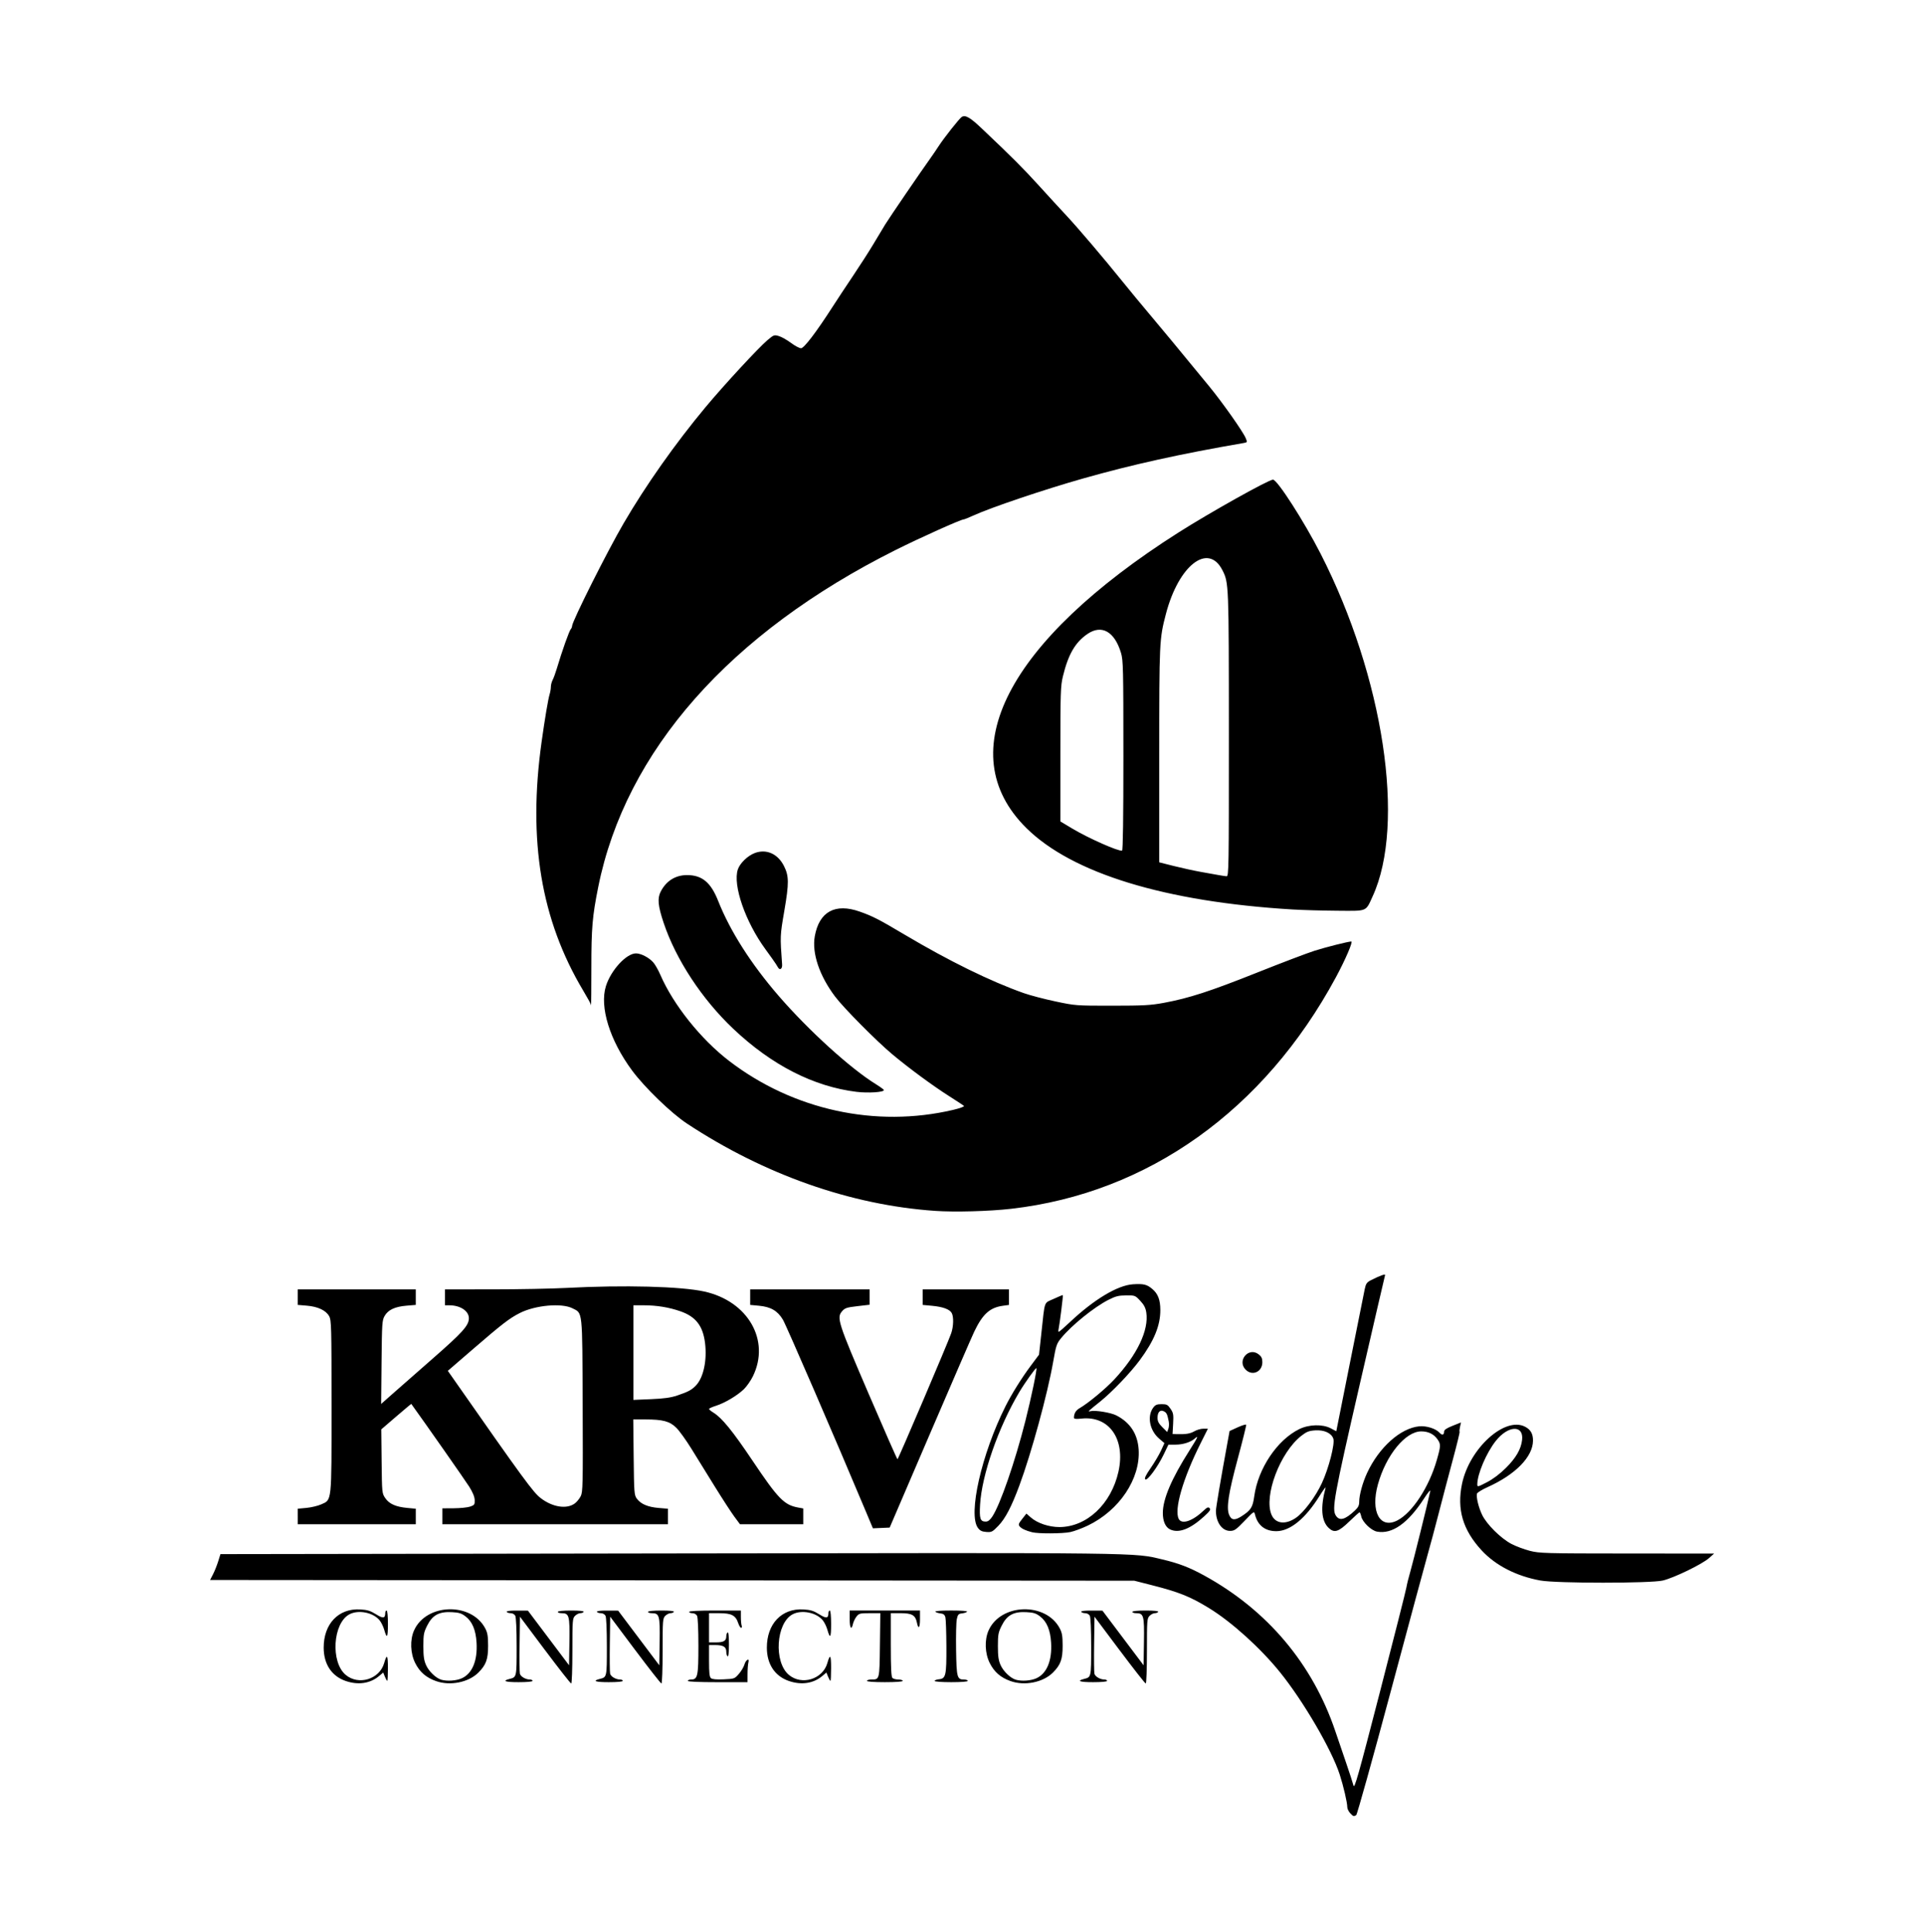<svg width="250mm" height="251mm" version="1.1" viewBox="0 0 250 251" xmlns="http://www.w3.org/2000/svg">
	<g transform="matrix(.896 0 0 .896 13.019 15.099)" stroke-width=".192">
		<path d="m121.05 158.72c-12.213-0.848-24.726-5.253-35.963-12.661-2.275-1.5-6.142-5.24-7.96-7.7-3.235-4.376-4.734-9.22-3.786-12.234 0.725-2.305 2.962-4.736 4.357-4.736 0.723 0 1.854 0.582 2.488 1.281 0.273 0.301 0.739 1.11 1.035 1.798 1.881 4.36 5.892 9.38 10.014 12.534 9.281 7.099 21.244 9.708 32.453 7.076 0.956-0.224 1.665-0.481 1.576-0.57-0.089-0.089-1.052-0.726-2.139-1.414-2.347-1.488-5.821-4.044-8.223-6.05-2.324-1.941-7.074-6.732-8.331-8.4-2.277-3.025-3.379-6.299-2.942-8.745 0.636-3.561 2.956-4.832 6.516-3.571 1.913 0.678 2.732 1.098 6.515 3.344 6.446 3.826 12.453 6.772 17.279 8.476 0.905 0.319 2.966 0.86 4.581 1.202 2.904 0.615 2.994 0.622 8.228 0.62 4.577-2e-3 5.59-0.058 7.505-0.413 3.641-0.676 6.682-1.662 13.469-4.366 3.546-1.413 7.312-2.845 8.371-3.183 1.624-0.518 4.85-1.332 5.338-1.346 0.283-8e-3 -0.858 2.646-2.232 5.191-10.406 19.283-27.239 31.285-47.075 33.564-3.182 0.366-8.198 0.503-11.074 0.303zm-11.343-17.254c-6.241-0.763-12.331-3.874-17.899-9.145-4.539-4.296-8.316-10.043-10.096-15.358-0.827-2.471-0.93-3.557-0.429-4.533 0.799-1.554 2.139-2.395 3.819-2.395 2.176 0 3.449 1.054 4.51 3.732 1.739 4.392 4.762 9.138 8.776 13.779 4.328 5.003 10.411 10.53 14.089 12.799 0.646 0.399 1.175 0.788 1.175 0.865 0 0.309-2.291 0.457-3.945 0.254zm-38.581-12.722c0-0.082-0.489-0.97-1.087-1.972-6.115-10.248-8.033-21.732-6.024-36.074 0.479-3.417 0.948-6.191 1.168-6.908 0.094-0.307 0.172-0.783 0.173-1.058 5.8e-4 -0.275 0.118-0.724 0.261-0.998 0.143-0.274 0.412-1.01 0.598-1.636 0.762-2.563 1.807-5.504 2.042-5.747 0.097-0.101 0.177-0.296 0.177-0.434 0-0.66 5.088-10.8 7.464-14.874 3.231-5.541 7.471-11.553 11.883-16.851 2.645-3.176 7.675-8.619 8.989-9.727 0.908-0.766 0.975-0.789 1.658-0.584 0.392 0.117 1.179 0.562 1.75 0.988 0.571 0.426 1.226 0.774 1.456 0.774 0.438 0 2.234-2.361 4.609-6.061 0.612-0.953 1.944-2.97 2.962-4.484s2.327-3.554 2.909-4.534c0.582-0.98 1.361-2.275 1.732-2.878 0.601-0.979 5.209-7.726 6.604-9.669 0.298-0.416 0.794-1.145 1.102-1.622 0.799-1.238 3.067-4.107 3.397-4.299 0.533-0.309 1.201 0.076 2.867 1.654 4.371 4.137 6.063 5.829 8.319 8.315 1.341 1.478 3.131 3.428 3.978 4.332 1.689 1.805 5.394 6.16 8.205 9.645 0.991 1.229 2.636 3.22 3.656 4.426 1.702 2.012 4.543 5.444 8.873 10.723 1.912 2.33 4.878 6.537 5.269 7.472 0.26 0.623 0.259 0.625-0.363 0.732-9.106 1.568-16.071 3.107-23.186 5.123-5.671 1.607-13.41 4.219-15.963 5.388-0.672 0.308-1.302 0.559-1.4 0.559-0.397 0-6.29 2.648-9.817 4.411-24.078 12.036-39.204 29.169-43.165 48.891-0.851 4.237-0.996 5.944-0.996 11.69 0 2.99-0.022 5.436-0.048 5.436s-0.048-0.067-0.048-0.15zm27.198-5.276c-0.089-0.138-0.249-0.396-0.354-0.574-0.106-0.178-0.782-1.13-1.504-2.117-2.909-3.981-4.746-9.288-3.998-11.555 0.297-0.9 1.414-1.987 2.447-2.381 1.675-0.64 3.344 0.094 4.239 1.863 0.739 1.46 0.749 2.468 0.065 6.467-0.632 3.697-0.63 3.643-0.328 7.834 0.043 0.597-0.3 0.876-0.568 0.462zm74.595-8.448c-18.456-1.106-31.96-5.236-38.606-11.807-11.074-10.95-2.778-27.067 22.057-42.851 4.566-2.902 13.088-7.668 13.71-7.668 0.621 0 4.522 6.073 6.922 10.776 9.112 17.853 12.345 39.159 7.532 49.636-1.047 2.279-0.681 2.13-5.152 2.098-2.127-0.015-5.036-0.098-6.465-0.184zm-9.24-25.332c-4e-3 -21.898-9e-3 -22.048-0.936-23.864-2.059-4.037-6.34-0.727-8.189 6.33-0.955 3.646-0.974 4.047-0.974 20.552v15.478l2.117 0.533c1.164 0.293 2.939 0.68 3.945 0.859s2.174 0.388 2.598 0.465c0.423 0.076 0.921 0.15 1.106 0.163 0.319 0.023 0.337-1.072 0.333-20.517zm-15.296 3.014c-1e-3 -12.715-0.028-13.828-0.35-14.897-0.936-3.097-2.805-4.143-4.87-2.726-1.774 1.217-2.78 2.958-3.554 6.154-0.333 1.374-0.364 2.347-0.364 11.264v9.76l1.78 1.062c2.324 1.387 6.638 3.295 7.168 3.17 0.126-0.03 0.192-4.783 0.191-13.787z"/>
		<path d="m181.27 246.05c-0.23-0.245-0.418-0.639-0.418-0.876 0-0.667-0.552-3.038-1.103-4.74-1.167-3.602-5.268-10.624-8.653-14.817-2.843-3.521-7.02-7.293-10.297-9.299-2.758-1.688-4.343-2.32-8.426-3.359l-2.405-0.612-134.03-0.107 0.42-0.816c0.231-0.449 0.569-1.292 0.751-1.875l0.331-1.058 65.013-0.099c69.878-0.106 67.318-0.137 71.594 0.873 2.38 0.562 3.922 1.156 6.073 2.337 9.151 5.026 15.706 12.814 19.002 22.577 0.339 1.005 1.034 3.04 1.543 4.522 0.509 1.482 0.998 2.988 1.087 3.347 0.138 0.559 0.69-1.397 3.859-13.662 2.034-7.873 3.752-14.659 3.818-15.079s0.335-1.503 0.598-2.405c0.393-1.35 2.492-9.816 2.863-11.551 0.057-0.266-0.34 0.203-0.888 1.051-2.335 3.611-4.641 5.24-6.836 4.828-0.842-0.158-2.107-1.376-2.289-2.203-0.072-0.328-0.183-0.597-0.246-0.597-0.063 0-0.74 0.606-1.504 1.347-1.537 1.49-2.15 1.684-2.954 0.935-1.083-1.008-1.239-2.968-0.468-5.842 0.057-0.212-0.345 0.334-0.893 1.213-2.031 3.258-4.243 5.064-6.224 5.082-1.634 0.015-2.724-0.825-3.117-2.401-0.133-0.531-0.136-0.529-1.524 0.914-1.24 1.289-1.468 1.446-2.104 1.446-1.159 0-2.038-1.251-2.041-2.908-9.6e-4 -0.439 0.645-4.258 1.669-9.865l0.312-1.709 1.174-0.535c0.645-0.294 1.201-0.462 1.234-0.372 0.033 0.089-0.519 2.311-1.227 4.938-1.348 5.003-1.67 7.1-1.248 8.12 0.324 0.783 0.816 0.844 1.783 0.222 1.378-0.887 1.639-1.295 1.863-2.919 0.556-4.031 3.33-8.166 6.53-9.732 1.415-0.692 3.386-0.74 4.576-0.11l0.791 0.419 1.967-9.852c1.082-5.419 2.054-10.266 2.16-10.771 0.165-0.781 0.299-0.972 0.898-1.277 1.347-0.685 2.129-0.962 2.046-0.724-0.043 0.124-1.693 7.24-3.666 15.812-3.736 16.23-4.079 18.114-3.468 19.046 0.535 0.816 1.331 0.604 2.762-0.737 0.481-0.451 0.625-0.746 0.625-1.278 0-0.973 0.495-2.776 1.145-4.174 1.726-3.709 4.843-6.497 7.556-6.758 1.045-0.1 2.4 0.326 2.942 0.925 0.378 0.418 0.671 0.342 0.671-0.174 0-0.24 0.363-0.485 1.224-0.827l1.224-0.486-0.143 0.636c-0.079 0.35-0.106 0.674-0.06 0.72 0.046 0.046-0.392 1.847-0.973 4.002-0.581 2.155-1.502 5.651-2.046 7.767-0.544 2.117-1.249 4.752-1.567 5.856-0.318 1.104-2.735 10.061-5.372 19.904-2.636 9.843-4.902 17.965-5.035 18.049-0.354 0.225-0.422 0.203-0.881-0.286zm-7.871-42.819c1.159-0.797 2.845-3.051 3.768-5.034 0.996-2.142 1.918-5.731 1.659-6.457-0.289-0.808-1.321-1.277-2.626-1.192-0.908 0.059-1.246 0.191-2.006 0.783-3.084 2.403-5.478 8.728-4.332 11.444 0.553 1.312 2.018 1.5 3.537 0.456zm14.724 0.37c2.167-1.122 4.587-4.829 5.709-8.744 0.592-2.065 0.599-2.314 0.089-3.03-0.534-0.75-1.326-1.133-2.343-1.133-2.292 0-5.111 3.45-6.287 7.695-1.095 3.951 0.302 6.523 2.832 5.213zm-152.52 23.286c-2.035-0.703-3.183-2.433-3.192-4.811-0.013-3.471 2.144-5.742 5.286-5.565 1.048 0.059 1.481 0.192 2.306 0.704 1.047 0.651 1.33 0.607 1.337-0.208 2e-3 -0.185 0.089-0.337 0.195-0.337 0.116 0 0.192 0.783 0.192 1.963 0 2.002-0.144 2.215-0.545 0.805-0.124-0.435-0.413-1.031-0.643-1.323-0.909-1.156-3.078-1.598-4.396-0.896-2.406 1.282-2.755 6.919-0.543 8.78 1.87 1.573 4.915 0.64 5.583-1.712 0.395-1.391 0.543-1.195 0.543 0.714 0 1.027-0.043 1.867-0.096 1.867s-0.206-0.271-0.341-0.602l-0.245-0.602-0.603 0.508c-1.283 1.08-3.032 1.338-4.839 0.714zm13.091 0.014c-1.431-0.511-2.354-1.311-3.006-2.607-0.712-1.413-0.783-3.37-0.173-4.737 1.756-3.937 8.284-4.134 10.313-0.313 0.342 0.645 0.422 1.118 0.425 2.525 4e-3 1.969-0.29 2.782-1.411 3.902-1.425 1.425-4.099 1.96-6.147 1.229zm3.748-0.406c1.518-0.689 2.293-2.559 2.138-5.164-0.109-1.838-0.625-3.066-1.6-3.81-0.594-0.453-0.95-0.563-1.995-0.617-1.839-0.094-2.809 0.435-3.562 1.942-0.501 1.003-0.558 1.309-0.558 2.985 0 1.46 0.085 2.061 0.392 2.753 0.4 0.905 1.436 1.897 2.215 2.121 0.848 0.244 2.177 0.15 2.971-0.21zm12.061-4.087-3.63-4.846-0.054 3.932c-0.03 2.162-0.01 4.112 0.043 4.332 0.104 0.424 0.838 0.851 1.463 0.851 0.207 0 0.376 0.087 0.376 0.192 0 0.116-0.806 0.192-2.032 0.192-1.943 0-2.446-0.185-1.29-0.475 1.016-0.255 1.013-0.241 1.013-4.66 0-2.476-0.08-4.275-0.199-4.498-0.112-0.21-0.401-0.372-0.662-0.372-0.255 0-0.516-0.087-0.582-0.192-0.076-0.123 0.461-0.189 1.48-0.184l1.599 8e-3 5.965 7.922 0.053-3.42c0.058-3.789-0.037-4.134-1.141-4.134-0.301 0-0.547-0.087-0.547-0.192 0-0.116 0.773-0.192 1.936-0.192 1.241 0 1.893 0.069 1.817 0.192-0.065 0.106-0.287 0.192-0.492 0.192s-0.547 0.173-0.758 0.385c-0.364 0.364-0.385 0.641-0.385 5.099 0 2.604-0.076 4.714-0.17 4.714-0.094 0-1.804-2.18-3.8-4.846zm13.085 0-3.63-4.846-0.054 3.932c-0.03 2.162-0.01 4.112 0.043 4.332 0.104 0.424 0.838 0.851 1.463 0.851 0.207 0 0.376 0.087 0.376 0.192 0 0.116-0.806 0.192-2.032 0.192-1.943 0-2.446-0.185-1.29-0.475 1.016-0.255 1.013-0.241 1.013-4.66 0-2.476-0.08-4.275-0.199-4.498-0.112-0.21-0.401-0.372-0.662-0.372-0.255 0-0.516-0.087-0.582-0.192-0.076-0.123 0.461-0.189 1.48-0.184l1.599 8e-3 5.965 7.922 0.053-3.42c0.058-3.789-0.037-4.134-1.141-4.134-0.301 0-0.547-0.087-0.547-0.192 0-0.116 0.773-0.192 1.936-0.192 1.241 0 1.893 0.069 1.817 0.192-0.065 0.106-0.287 0.192-0.492 0.192s-0.547 0.173-0.758 0.385c-0.364 0.364-0.385 0.641-0.385 5.099 0 2.604-0.076 4.714-0.17 4.714-0.094 0-1.804-2.18-3.8-4.846zm22.284 4.479c-2.035-0.703-3.183-2.433-3.192-4.811-0.013-3.471 2.144-5.742 5.286-5.565 1.048 0.059 1.481 0.192 2.306 0.704 1.047 0.651 1.33 0.607 1.337-0.208 1e-3 -0.185 0.089-0.337 0.195-0.337 0.116 0 0.192 0.783 0.192 1.963 0 2.002-0.144 2.215-0.545 0.805-0.124-0.435-0.413-1.031-0.643-1.323-0.909-1.156-3.078-1.598-4.396-0.896-2.406 1.282-2.755 6.919-0.543 8.78 1.87 1.573 4.915 0.64 5.583-1.712 0.395-1.391 0.543-1.195 0.543 0.714 0 1.027-0.043 1.867-0.096 1.867-0.053 0-0.206-0.271-0.341-0.602l-0.245-0.602-0.603 0.508c-1.283 1.08-3.032 1.338-4.839 0.714zm32.141 0.014c-1.431-0.511-2.354-1.311-3.006-2.607-0.712-1.413-0.783-3.37-0.173-4.737 1.756-3.937 8.284-4.134 10.313-0.313 0.342 0.645 0.422 1.118 0.425 2.525 4e-3 1.969-0.29 2.782-1.411 3.902-1.425 1.425-4.099 1.96-6.147 1.229zm3.748-0.406c1.518-0.689 2.293-2.559 2.138-5.164-0.109-1.838-0.625-3.066-1.6-3.81-0.594-0.453-0.95-0.563-1.995-0.617-1.839-0.094-2.809 0.435-3.562 1.942-0.501 1.003-0.558 1.309-0.558 2.985 0 1.46 0.085 2.061 0.392 2.753 0.4 0.905 1.436 1.897 2.215 2.121 0.848 0.244 2.177 0.15 2.971-0.21zm12.061-4.087-3.63-4.846-0.054 3.932c-0.03 2.162-0.01 4.112 0.043 4.332 0.104 0.424 0.838 0.851 1.463 0.851 0.207 0 0.376 0.087 0.376 0.192 0 0.116-0.806 0.192-2.032 0.192-1.943 0-2.446-0.185-1.29-0.475 1.016-0.255 1.013-0.241 1.013-4.66 0-2.476-0.08-4.275-0.199-4.498-0.112-0.21-0.401-0.372-0.662-0.372-0.255 0-0.516-0.087-0.582-0.192-0.076-0.123 0.461-0.189 1.48-0.184l1.599 8e-3 5.965 7.922 0.053-3.42c0.058-3.789-0.037-4.134-1.141-4.134-0.301 0-0.547-0.087-0.547-0.192 0-0.116 0.773-0.192 1.936-0.192 1.241 0 1.893 0.069 1.817 0.192-0.065 0.106-0.287 0.192-0.492 0.192s-0.547 0.173-0.758 0.385c-0.364 0.364-0.385 0.641-0.385 5.099 0 2.604-0.076 4.714-0.17 4.714-0.094 0-1.804-2.18-3.8-4.846zm-62.608 4.461c0-0.106 0.212-0.192 0.47-0.192 0.961 0 1.069-0.491 1.069-4.866 0-2.397-0.08-4.16-0.199-4.383-0.114-0.213-0.402-0.372-0.673-0.372-0.261 0-0.474-0.087-0.474-0.192 0-0.122 1.379-0.192 3.752-0.192h3.752v0.946c0 0.521 0.053 1.083 0.117 1.251 0.064 0.167 0.028 0.304-0.081 0.304s-0.298-0.302-0.419-0.67c-0.371-1.126-0.975-1.446-2.721-1.446h-1.513v4.233h1.02c1.108 0 1.482-0.225 1.482-0.893 0-0.237 0.087-0.485 0.192-0.55 0.123-0.076 0.192 0.547 0.192 1.732s-0.069 1.808-0.192 1.732c-0.106-0.065-0.192-0.371-0.192-0.678 0-0.695-0.445-0.958-1.623-0.958h-0.879v2.285c0 1.784 0.063 2.337 0.285 2.522 0.191 0.159 0.8 0.213 1.852 0.165 1.536-0.07 1.579-0.085 2.189-0.79 0.342-0.395 0.7-0.994 0.796-1.329 0.21-0.732 0.78-1.053 0.586-0.33-0.068 0.252-0.124 1-0.125 1.661l-0.003 1.203h-4.33c-2.758 0-4.33-0.07-4.33-0.192zm25.977 0c0-0.106 0.281-0.194 0.625-0.195 1.22-6e-3 1.197 0.088 1.26-4.993l0.058-4.625h-1.535c-1.416 0-1.565 0.038-1.921 0.49-0.212 0.27-0.442 0.746-0.51 1.058-0.217 0.989-0.479 0.616-0.479-0.683v-1.251h10.198v1.262c0 1.278-0.239 1.533-0.45 0.48-0.212-1.062-0.721-1.357-2.34-1.357h-1.443v4.58c0 3.305 0.064 4.644 0.231 4.811 0.127 0.127 0.517 0.231 0.866 0.231s0.635 0.087 0.635 0.192c0 0.119-0.994 0.192-2.598 0.192s-2.598-0.074-2.598-0.192zm9.814 0.012c0-0.099 0.279-0.207 0.621-0.241 1.01-0.098 1.107-0.526 1.089-4.775-9e-3 -2.064-0.076-3.969-0.149-4.233-0.097-0.352-0.286-0.498-0.702-0.544-0.313-0.035-0.652-0.143-0.752-0.241-0.112-0.109 0.779-0.178 2.3-0.178s2.411 0.069 2.3 0.178c-0.101 0.098-0.439 0.206-0.753 0.241-0.492 0.054-0.592 0.168-0.734 0.833-0.09 0.423-0.137 2.423-0.104 4.445 0.066 4.013 0.145 4.311 1.142 4.311 0.305 0 0.554 0.087 0.554 0.192 0 0.118-0.93 0.192-2.405 0.192-1.367 0-2.405-0.078-2.405-0.18zm87.876-14.558c-3.497-0.632-6.527-2.185-8.553-4.383-2.725-2.956-3.606-5.956-2.834-9.646 1.076-5.144 6.208-9.791 9.138-8.275 0.81 0.419 1.157 1.027 1.152 2.016-0.011 2.34-2.533 4.923-6.581 6.742-0.817 0.367-1.514 0.798-1.548 0.958-0.116 0.547 0.248 2.022 0.761 3.08 0.665 1.371 2.704 3.392 4.233 4.195 0.655 0.344 1.859 0.796 2.677 1.005 1.404 0.359 2.183 0.381 14.107 0.388l12.621 8e-3 -0.759 0.67c-1.008 0.89-5.07 2.858-6.689 3.241-1.767 0.418-15.41 0.417-17.726-1e-3zm-5.024-16.33c1.469-1.463 2.195-2.723 2.347-4.071 0.248-2.199-2.029-2.103-3.818 0.16-1.369 1.732-2.679 4.812-2.679 6.298 0 0.398 0.061 0.384 1.395-0.309 0.904-0.469 1.873-1.201 2.755-2.079zm-68.708 9.329c-0.939-0.241-1.539-0.522-1.808-0.846-0.215-0.259-0.16-0.421 0.363-1.082l0.616-0.778 0.639 0.561c0.949 0.833 2.633 1.397 4.155 1.393 3.962-0.013 7.511-3.346 8.554-8.036 1.044-4.691-1.332-8.115-5.339-7.696-0.824 0.086-1.119 0.054-1.117-0.121 7e-3 -0.626 0.27-1.067 0.829-1.39 1.248-0.721 3.766-2.809 5.033-4.174 3.322-3.579 5.016-7.126 4.63-9.697-0.1-0.669-0.325-1.102-0.876-1.693-0.731-0.783-0.759-0.794-2.053-0.784-1.094 8e-3 -1.52 0.116-2.563 0.646-2.083 1.06-5.335 3.688-6.845 5.532-0.662 0.808-0.751 1.068-1.163 3.429-0.821 4.696-3.158 13.249-4.91 17.972-1.141 3.075-2.027 4.771-3.044 5.826-0.86 0.892-0.98 0.954-1.746 0.898-0.634-0.046-0.912-0.182-1.217-0.592-1.461-1.965 0.524-10.71 4.007-17.653 0.879-1.751 2.317-4.058 3.622-5.809l1.232-1.653 0.323-2.956c0.556-5.088 0.333-4.452 1.803-5.135 0.706-0.328 1.304-0.575 1.33-0.548 0.057 0.057-0.471 4.277-0.612 4.892-0.055 0.238-0.045 0.433 0.021 0.433s0.806-0.644 1.643-1.432c3.494-3.286 6.891-5.319 9.128-5.462 1.526-0.097 2.006 0.02 2.789 0.679 0.83 0.698 1.167 1.585 1.167 3.068 0 2.25-0.904 4.45-2.988 7.267-1.358 1.836-4.026 4.622-5.748 6.002-1.813 1.453-1.855 1.495-1.385 1.382 0.688-0.164 2.934 0.203 3.733 0.611 2.005 1.023 3.095 2.684 3.244 4.942 0.278 4.237-2.794 8.838-7.366 11.033-0.847 0.406-1.998 0.833-2.559 0.949-1.144 0.235-4.638 0.249-5.523 0.022zm-5.774-2.277c1.149-1.736 3.289-7.924 4.792-13.852 0.854-3.37 1.723-7.539 1.598-7.665-0.094-0.094-1.688 2.142-2.487 3.489-3.03 5.107-5.427 11.993-5.677 16.303-0.118 2.045 0.022 2.458 0.834 2.458 0.314 0 0.605-0.228 0.94-0.733zm25.771 1.86c-0.664-0.322-1.043-1.185-1.043-2.373 0-2.021 1.263-4.983 3.875-9.089 1.18-1.855 1.358-2.247 0.784-1.728-0.597 0.54-1.724 0.903-2.804 0.903h-1.043l-0.668 1.395c-0.886 1.85-2.414 3.916-2.692 3.639-0.147-0.147 0.083-0.624 0.795-1.654 0.551-0.796 1.222-1.932 1.493-2.523l0.492-1.075-0.774-0.663c-1.379-1.181-1.77-3.253-0.846-4.491 0.3-0.402 0.532-0.498 1.209-0.498 0.741 0 0.89 0.077 1.296 0.673 0.41 0.601 0.45 0.833 0.376 2.165l-0.083 1.491 0.594 0.019c1.302 0.043 1.969-0.066 2.577-0.419 0.35-0.204 0.933-0.37 1.296-0.37h0.659l-1.042 2.079c-2.595 5.178-3.894 9.681-3.178 11.018 0.443 0.828 2.005 0.296 3.602-1.224 0.508-0.484 0.671-0.549 0.866-0.348 0.194 0.2 0.035 0.435-0.818 1.211-2.018 1.835-3.68 2.464-4.922 1.861zm-0.184-15.643c-0.214-1.07-0.304-1.261-0.692-1.468-0.545-0.292-0.937 0.094-0.937 0.922 0 0.513 0.163 0.833 0.7 1.369l0.7 0.7 0.173-0.467c0.095-0.257 0.12-0.732 0.055-1.056zm-43.935 13.029c-4.442-10.587-11.527-26.966-12.023-27.796-0.769-1.286-1.755-1.859-3.478-2.019l-1.266-0.118v-2.253h17.318v2.229l-1.766 0.205c-1.572 0.183-1.817 0.265-2.233 0.748-0.802 0.932-0.574 1.637 3.866 11.967 2.241 5.215 4.122 9.482 4.178 9.482 0.111 0 7.309-16.876 7.787-18.256 0.34-0.984 0.38-2.385 0.083-2.939-0.292-0.545-1.272-0.907-2.859-1.055l-1.359-0.126v-2.254h12.508v2.257l-0.867 0.119c-1.898 0.26-2.941 1.202-4.166 3.762-0.335 0.699-3.23 7.376-6.434 14.837l-5.826 13.566-2.431 0.104zm-82.385 0.745v-1.127l1.256-0.117c0.691-0.065 1.646-0.29 2.123-0.501 1.594-0.705 1.528-0.085 1.528-14.254 0-11.512-0.025-12.457-0.341-13.035-0.464-0.848-1.625-1.399-3.236-1.534l-1.33-0.111v-2.253h17.126v2.253l-1.359 0.114c-1.67 0.14-2.646 0.598-3.158 1.481-0.366 0.631-0.394 1.055-0.449 6.72l-0.058 6.046 1.405-1.247c0.773-0.686 3.44-3.027 5.927-5.203 4.502-3.939 5.388-4.922 5.388-5.979 0-1.055-1.237-1.872-2.838-1.875l-0.625-1e-3v-2.309l6.879-3e-3c3.784-1e-3 8.611-0.094 10.728-0.206 8.348-0.442 16.63-0.225 20.008 0.524 6.338 1.405 9.591 7.085 7.038 12.289-0.312 0.635-0.896 1.474-1.299 1.864-0.955 0.925-2.771 2.006-4.046 2.408-0.558 0.176-1.015 0.384-1.015 0.462 0 0.078 0.287 0.319 0.639 0.536 1.238 0.765 2.784 2.664 5.659 6.949 3.731 5.56 4.59 6.441 6.643 6.814l0.722 0.131v2.292h-9.172l-0.82-1.106c-0.451-0.609-1.731-2.579-2.845-4.378s-2.64-4.267-3.392-5.484c-0.752-1.217-1.726-2.571-2.164-3.009-0.955-0.955-1.95-1.224-4.526-1.224h-1.733l0.059 5.47c0.056 5.173 0.081 5.5 0.456 6.013 0.572 0.781 1.596 1.22 3.151 1.351l1.359 0.114v2.253h-32.712v-2.309l1.684-0.011c0.926-6e-3 1.987-0.116 2.357-0.244 0.612-0.212 0.672-0.298 0.652-0.943-0.014-0.468-0.282-1.125-0.788-1.932-0.547-0.872-6.346-9.157-8.407-12.01-0.014-0.019-0.999 0.804-2.189 1.828l-2.164 1.863 0.05 4.633c0.05 4.587 0.055 4.64 0.531 5.337 0.576 0.843 1.524 1.264 3.204 1.421l1.222 0.114v2.253h-17.126v-1.127zm40.177-1.886c0.287-0.21 0.674-0.679 0.86-1.042 0.315-0.613 0.335-1.548 0.289-13.167-0.056-14.054 0.019-13.336-1.486-14.095-1.573-0.793-5.4-0.446-7.636 0.692-1.507 0.768-2.548 1.57-6.817 5.257l-3.616 3.122 0.344 0.492c10.754 15.383 12.029 17.126 13.153 17.984 1.7 1.296 3.743 1.612 4.908 0.758zm14.857-15.656c1.617-0.545 2.099-0.804 2.732-1.47 1.089-1.146 1.62-3.661 1.303-6.171-0.311-2.472-1.349-3.8-3.573-4.572-1.676-0.582-3.414-0.865-5.321-0.867l-1.491-1e-3v13.717l2.55-0.107c1.894-0.08 2.872-0.216 3.8-0.529zm82.445-3.74c-1.312-1.312 0.434-3.366 1.888-2.223 0.406 0.32 0.526 0.578 0.526 1.136 0 1.396-1.452 2.049-2.414 1.087z"/>
	</g>
</svg>
